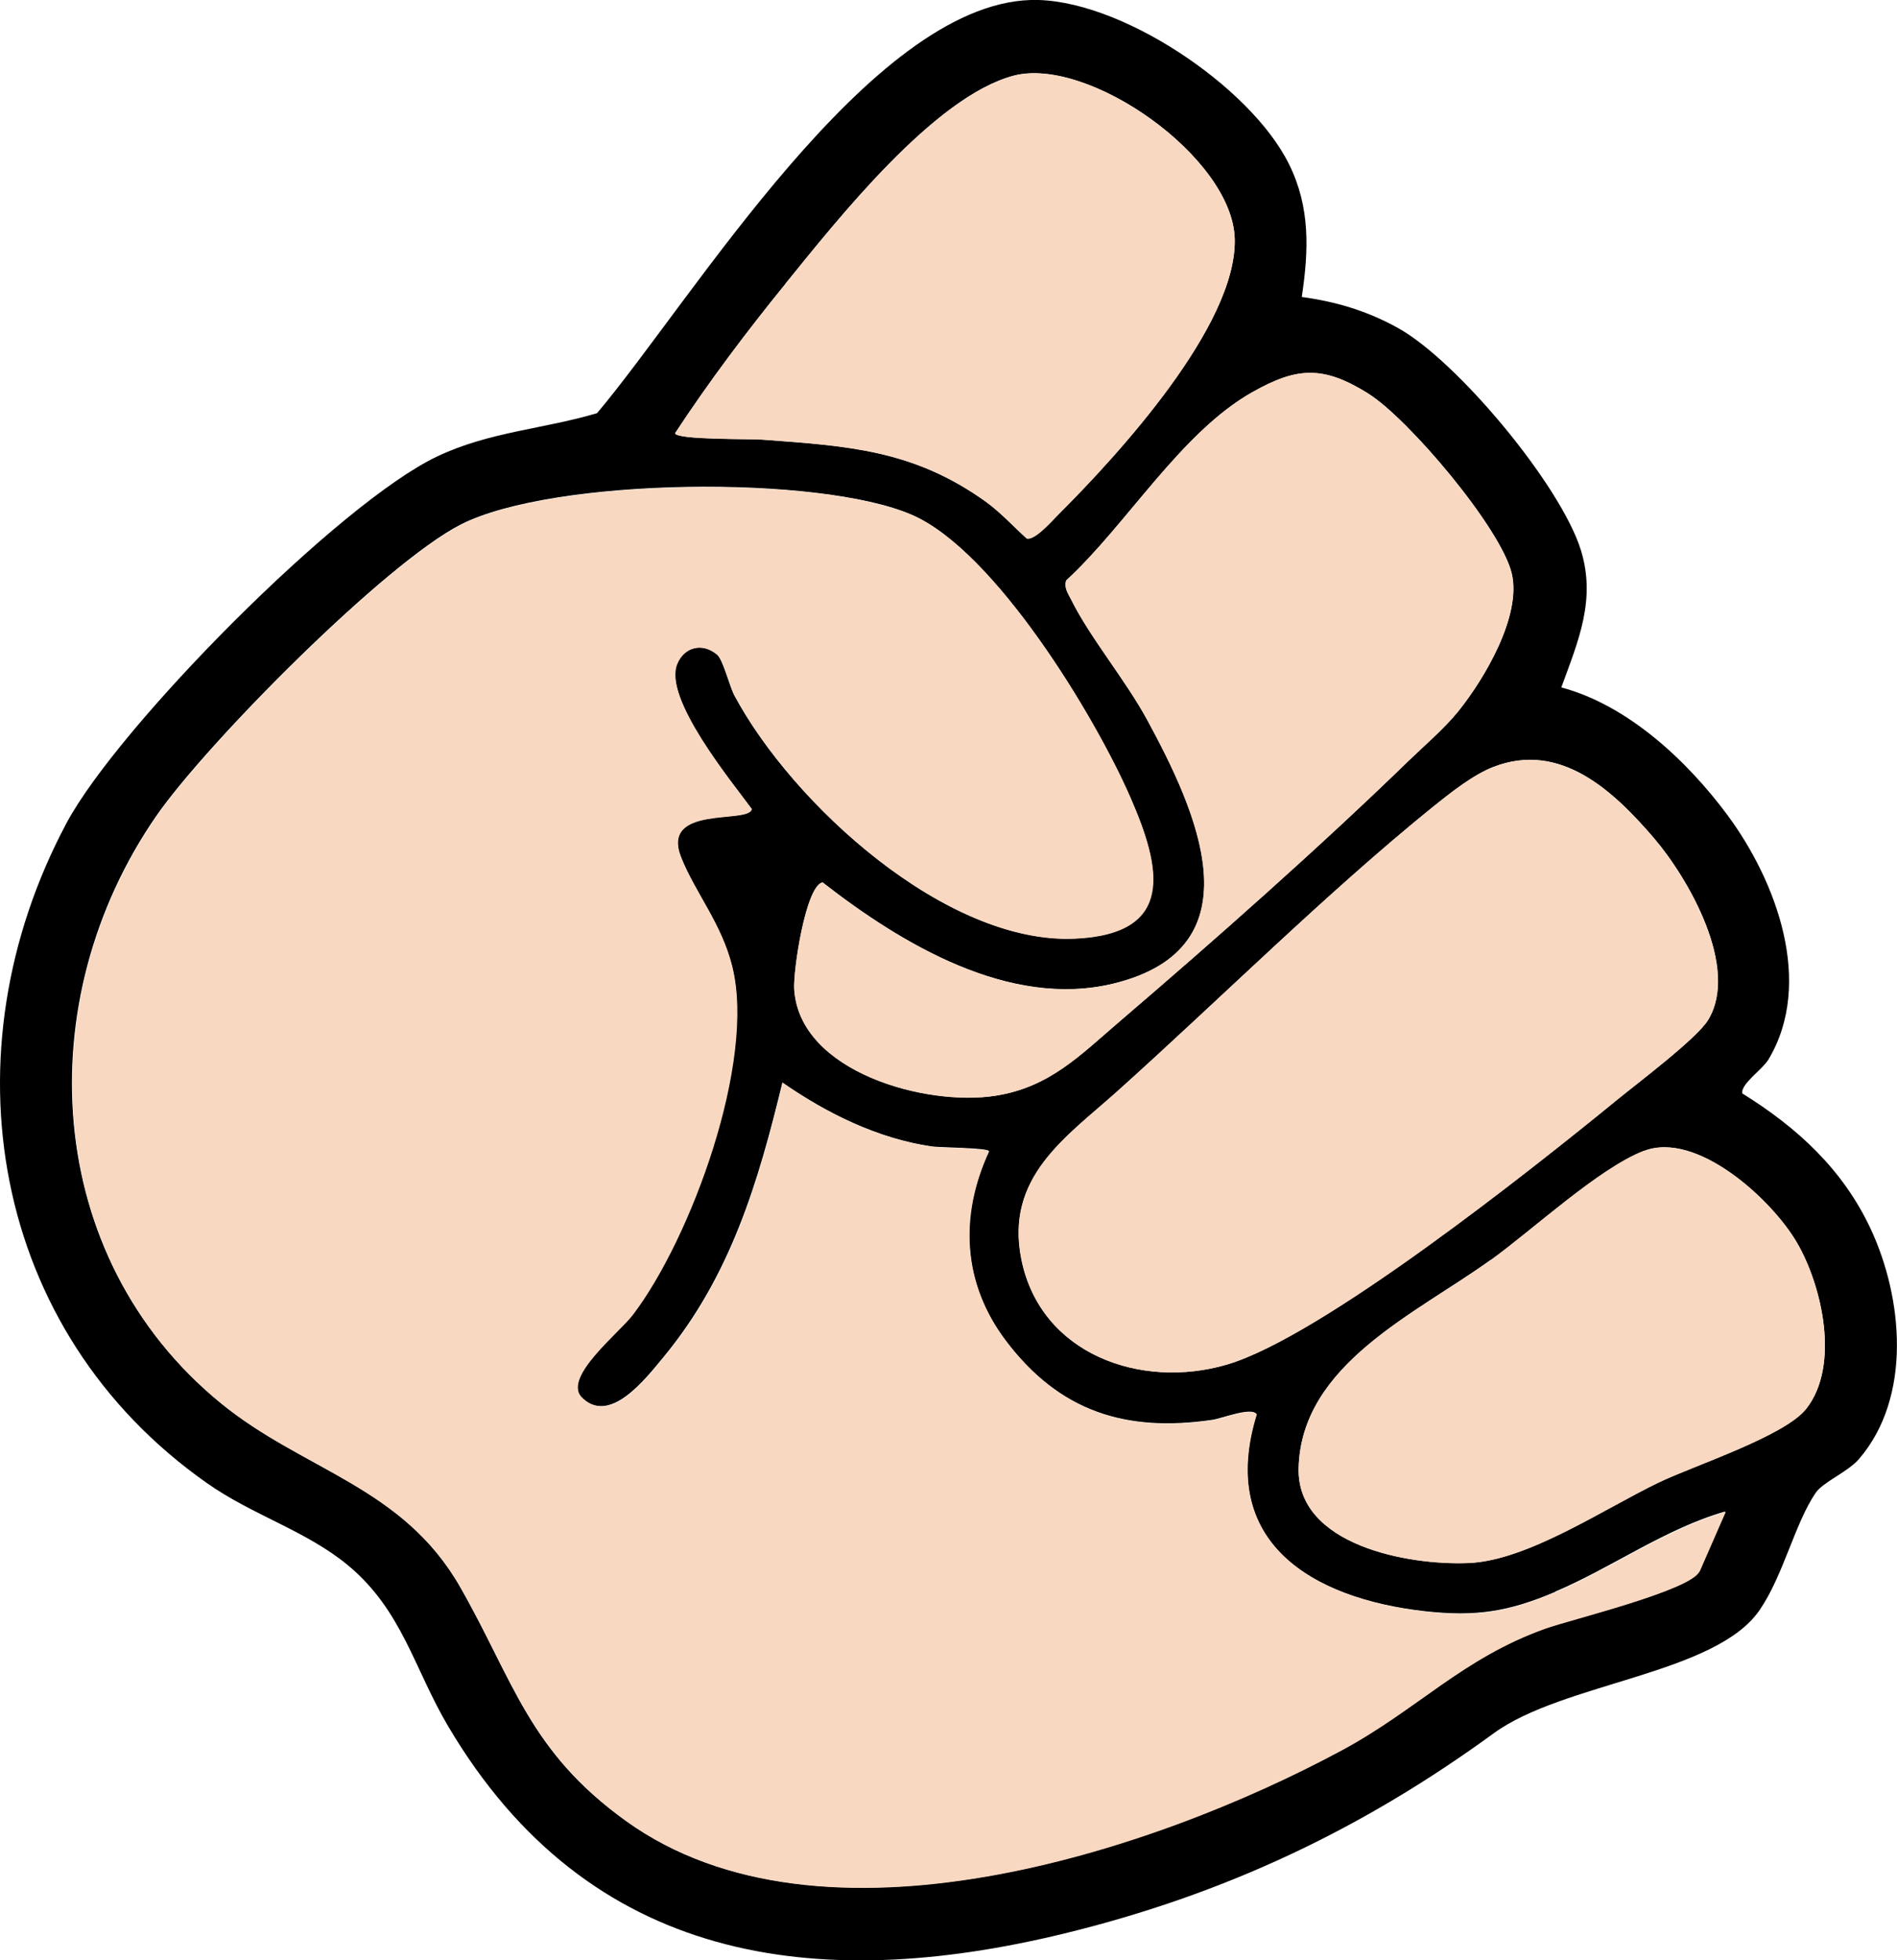 <?xml version="1.0" encoding="UTF-8"?>
<svg id="Layer_1" data-name="Layer 1" xmlns="http://www.w3.org/2000/svg" viewBox="0 0 114.32 118.09">
  <defs>
    <style>
      .cls-1 {
        fill: #f9d8c1;
      }
    </style>
  </defs>
  <path d="M104.11,49.11c2.93,3.96,5.23,10.09,2.46,14.72-.37,.61-1.69,1.48-1.57,2.04,3.32,2.06,6.06,4.58,7.73,8.15,1.95,4.17,2.51,10.14-.7,13.87-.68,.79-2.17,1.38-2.62,2.05-1.25,1.84-1.95,4.99-3.37,7.05-2.66,3.88-11.83,4.36-16.02,7.42-7.97,5.81-16.26,9.72-25.91,12.07-14.95,3.63-28.64,1.8-37.09-12.47-2.06-3.47-2.77-6.99-6.04-9.71-2.52-2.09-5.76-3.02-8.51-4.96C-.59,80.17-3.36,63.39,4.01,49.58c3.1-5.8,16.42-19.29,22.35-22.09,3.15-1.49,6.39-1.64,9.62-2.6C41.72,18.09,52.38,.32,62.1,0c5.25-.17,13.26,5.18,15.58,9.89,1.29,2.6,1.19,5.19,.77,8,2.06,.28,3.95,.84,5.8,1.87,3.56,1.97,9.78,9.44,11.01,13.35,.94,3-.14,5.48-1.17,8.3,4.01,1.07,7.58,4.41,10.02,7.7h0ZM47.34,17.09c-2.35,2.89-4.62,5.9-6.66,9.01,.16,.4,4.51,.32,5.28,.38,5.14,.38,9.08,.61,13.44,3.73,.89,.64,1.66,1.49,2.47,2.22,.48,.15,1.53-1.06,1.9-1.43,3.64-3.63,10.75-11.39,10.64-16.59-.1-4.92-8.84-11.05-13.34-9.85-4.78,1.27-10.62,8.69-13.74,12.53h0Zm28.15,6.52c-4.33,2.44-7.57,7.98-11.23,11.35-.15,.44,.12,.79,.3,1.16,1.12,2.26,3.27,4.83,4.57,7.22,2.94,5.41,6.84,13.75-2.03,15.91-6.27,1.52-12.78-2.4-17.53-6.1-1.01,.22-1.78,5.35-1.7,6.46,.34,4.98,7.97,7.05,12.13,6.39,3.25-.51,5.08-2.42,7.45-4.45,5.75-4.92,12.03-10.47,17.45-15.73,.98-.95,2.13-1.92,2.98-2.97,1.59-1.97,3.82-5.75,3.23-8.29-.64-2.74-6.25-9.36-8.65-10.85-2.71-1.69-4.29-1.61-6.98-.09h0Zm10.87,24.99c-6.43,5.2-12.84,11.59-19.05,17.16-3.06,2.74-6.76,5.14-5.75,10.11,1.16,5.71,7.2,7.84,12.37,6.33,5.7-1.66,18.49-11.84,23.5-15.93,1.23-1.01,4.82-3.7,5.51-4.83,1.91-3.14-1.19-8.53-3.27-10.96-2.43-2.83-5.62-5.84-9.65-4.29-1.25,.48-2.61,1.57-3.66,2.41h0Zm7.35,47.3c-2.81,1.19-4.77,1.5-7.84,1.16-6.85-.77-12.52-4.19-10.15-11.87-.29-.46-2.1,.26-2.66,.34-5.2,.76-9.21-.48-12.46-4.78-2.6-3.45-2.82-7.5-1.01-11.41-.07-.2-2.97-.21-3.45-.28-3.25-.48-6.31-1.99-8.99-3.85-1.46,6.03-3.12,11.63-7.14,16.51-1.1,1.33-3.31,4.22-5.01,2.4-1.03-1.24,2.29-3.84,3.12-4.93,3.48-4.58,7.42-15.25,5.99-20.99-.65-2.58-2.21-4.41-3.07-6.55-1.29-3.22,4.11-2,4.25-2.93-1.24-1.68-5.32-6.64-4.5-8.72,.42-1.06,1.55-1.31,2.42-.57,.37,.32,.74,1.89,1.05,2.47,3.49,6.51,12.74,14.99,20.51,14.63,6.09-.28,5.18-4.29,3.35-8.48-2.17-4.98-8.18-14.86-13.15-17.03-5.59-2.44-21.63-2.25-27.19,.57-4.58,2.33-15.34,13.2-18.36,17.56-7.68,11.1-6.87,26.57,3.86,35.35,4.99,4.08,10.97,5,14.45,11.1,3.24,5.67,4.13,9.89,10.01,14.1,11.72,8.41,31.6,1.92,43.11-4.28,4.54-2.45,7.27-5.54,12.27-7.33,1.51-.54,8.78-2.3,9.28-3.45l1.57-3.59c-3.65,1.05-6.8,3.37-10.27,4.84h.02Zm-3.87-20.01c-4.52,3.26-11.42,6.28-11.58,12.54-.12,4.65,6.62,5.88,10.26,5.72,3.55-.15,8.15-3.27,11.44-4.85,2.17-1.04,7.59-2.79,8.89-4.44,2.04-2.59,.97-7.37-.55-9.99-1.51-2.61-6.05-6.77-9.23-5.54-2.72,1.05-6.7,4.76-9.23,6.58h0Z"/>
  <path class="cls-1" d="M102.42,94.66c-.5,1.15-7.77,2.91-9.28,3.45-5,1.78-7.72,4.88-12.27,7.33-11.51,6.2-31.39,12.69-43.11,4.28-5.88-4.22-6.77-8.43-10.01-14.1-3.48-6.09-9.47-7.02-14.45-11.1-10.73-8.78-11.53-24.25-3.86-35.35,3.01-4.36,13.78-15.23,18.36-17.56,5.56-2.82,21.6-3.01,27.19-.57,4.97,2.17,10.98,12.05,13.15,17.03,1.83,4.2,2.74,8.2-3.35,8.48-7.77,.36-17.02-8.12-20.51-14.63-.31-.58-.68-2.16-1.05-2.47-.87-.75-2-.49-2.42,.57-.82,2.07,3.26,7.03,4.5,8.72-.15,.93-5.54-.29-4.25,2.93,.86,2.15,2.43,3.96,3.07,6.55,1.44,5.74-2.5,16.41-5.99,20.99-.83,1.09-4.15,3.69-3.12,4.93,1.7,1.82,3.92-1.07,5.01-2.4,4.02-4.88,5.68-10.48,7.14-16.51,2.67,1.86,5.73,3.37,8.99,3.85,.48,.07,3.37,.09,3.45,.28-1.81,3.91-1.59,7.97,1.01,11.41,3.25,4.3,7.26,5.55,12.46,4.78,.55-.08,2.37-.8,2.66-.34-2.37,7.68,3.3,11.1,10.15,11.87,3.07,.35,5.03,.03,7.84-1.16,3.47-1.48,6.62-3.79,10.27-4.84l-1.57,3.59h-.02Zm-12.41-48.46c-1.25,.48-2.61,1.57-3.66,2.41-6.43,5.2-12.84,11.59-19.05,17.16-3.06,2.74-6.76,5.14-5.75,10.11,1.16,5.71,7.2,7.84,12.37,6.33,5.7-1.66,18.49-11.84,23.5-15.93,1.23-1.01,4.82-3.7,5.51-4.83,1.91-3.14-1.19-8.53-3.27-10.96-2.43-2.83-5.62-5.84-9.65-4.29h0Zm-7.55-22.49c-2.71-1.69-4.29-1.61-6.98-.09-4.33,2.44-7.57,7.98-11.23,11.35-.15,.44,.12,.79,.3,1.16,1.12,2.26,3.27,4.83,4.57,7.22,2.94,5.41,6.84,13.75-2.03,15.91-6.27,1.52-12.78-2.4-17.53-6.1-1.01,.22-1.78,5.35-1.7,6.46,.34,4.98,7.97,7.05,12.13,6.39,3.25-.51,5.08-2.42,7.45-4.45,5.75-4.92,12.03-10.47,17.45-15.73,.98-.95,2.13-1.92,2.98-2.97,1.59-1.97,3.82-5.75,3.23-8.29-.64-2.74-6.25-9.36-8.65-10.85h0ZM61.08,4.57c-4.78,1.27-10.62,8.69-13.74,12.53-2.35,2.89-4.62,5.9-6.66,9.01,.16,.4,4.51,.32,5.28,.38,5.14,.38,9.08,.61,13.44,3.73,.89,.64,1.66,1.49,2.47,2.22,.48,.15,1.53-1.06,1.9-1.43,3.64-3.63,10.75-11.39,10.64-16.59-.1-4.92-8.84-11.05-13.34-9.85h0Zm37.99,64.75c-2.72,1.05-6.7,4.76-9.23,6.58-4.52,3.26-11.42,6.28-11.58,12.54-.12,4.65,6.62,5.88,10.26,5.72,3.55-.15,8.15-3.27,11.44-4.85,2.17-1.04,7.59-2.79,8.89-4.44,2.04-2.59,.97-7.37-.55-9.99-1.51-2.61-6.05-6.77-9.23-5.54Z"/>
</svg>